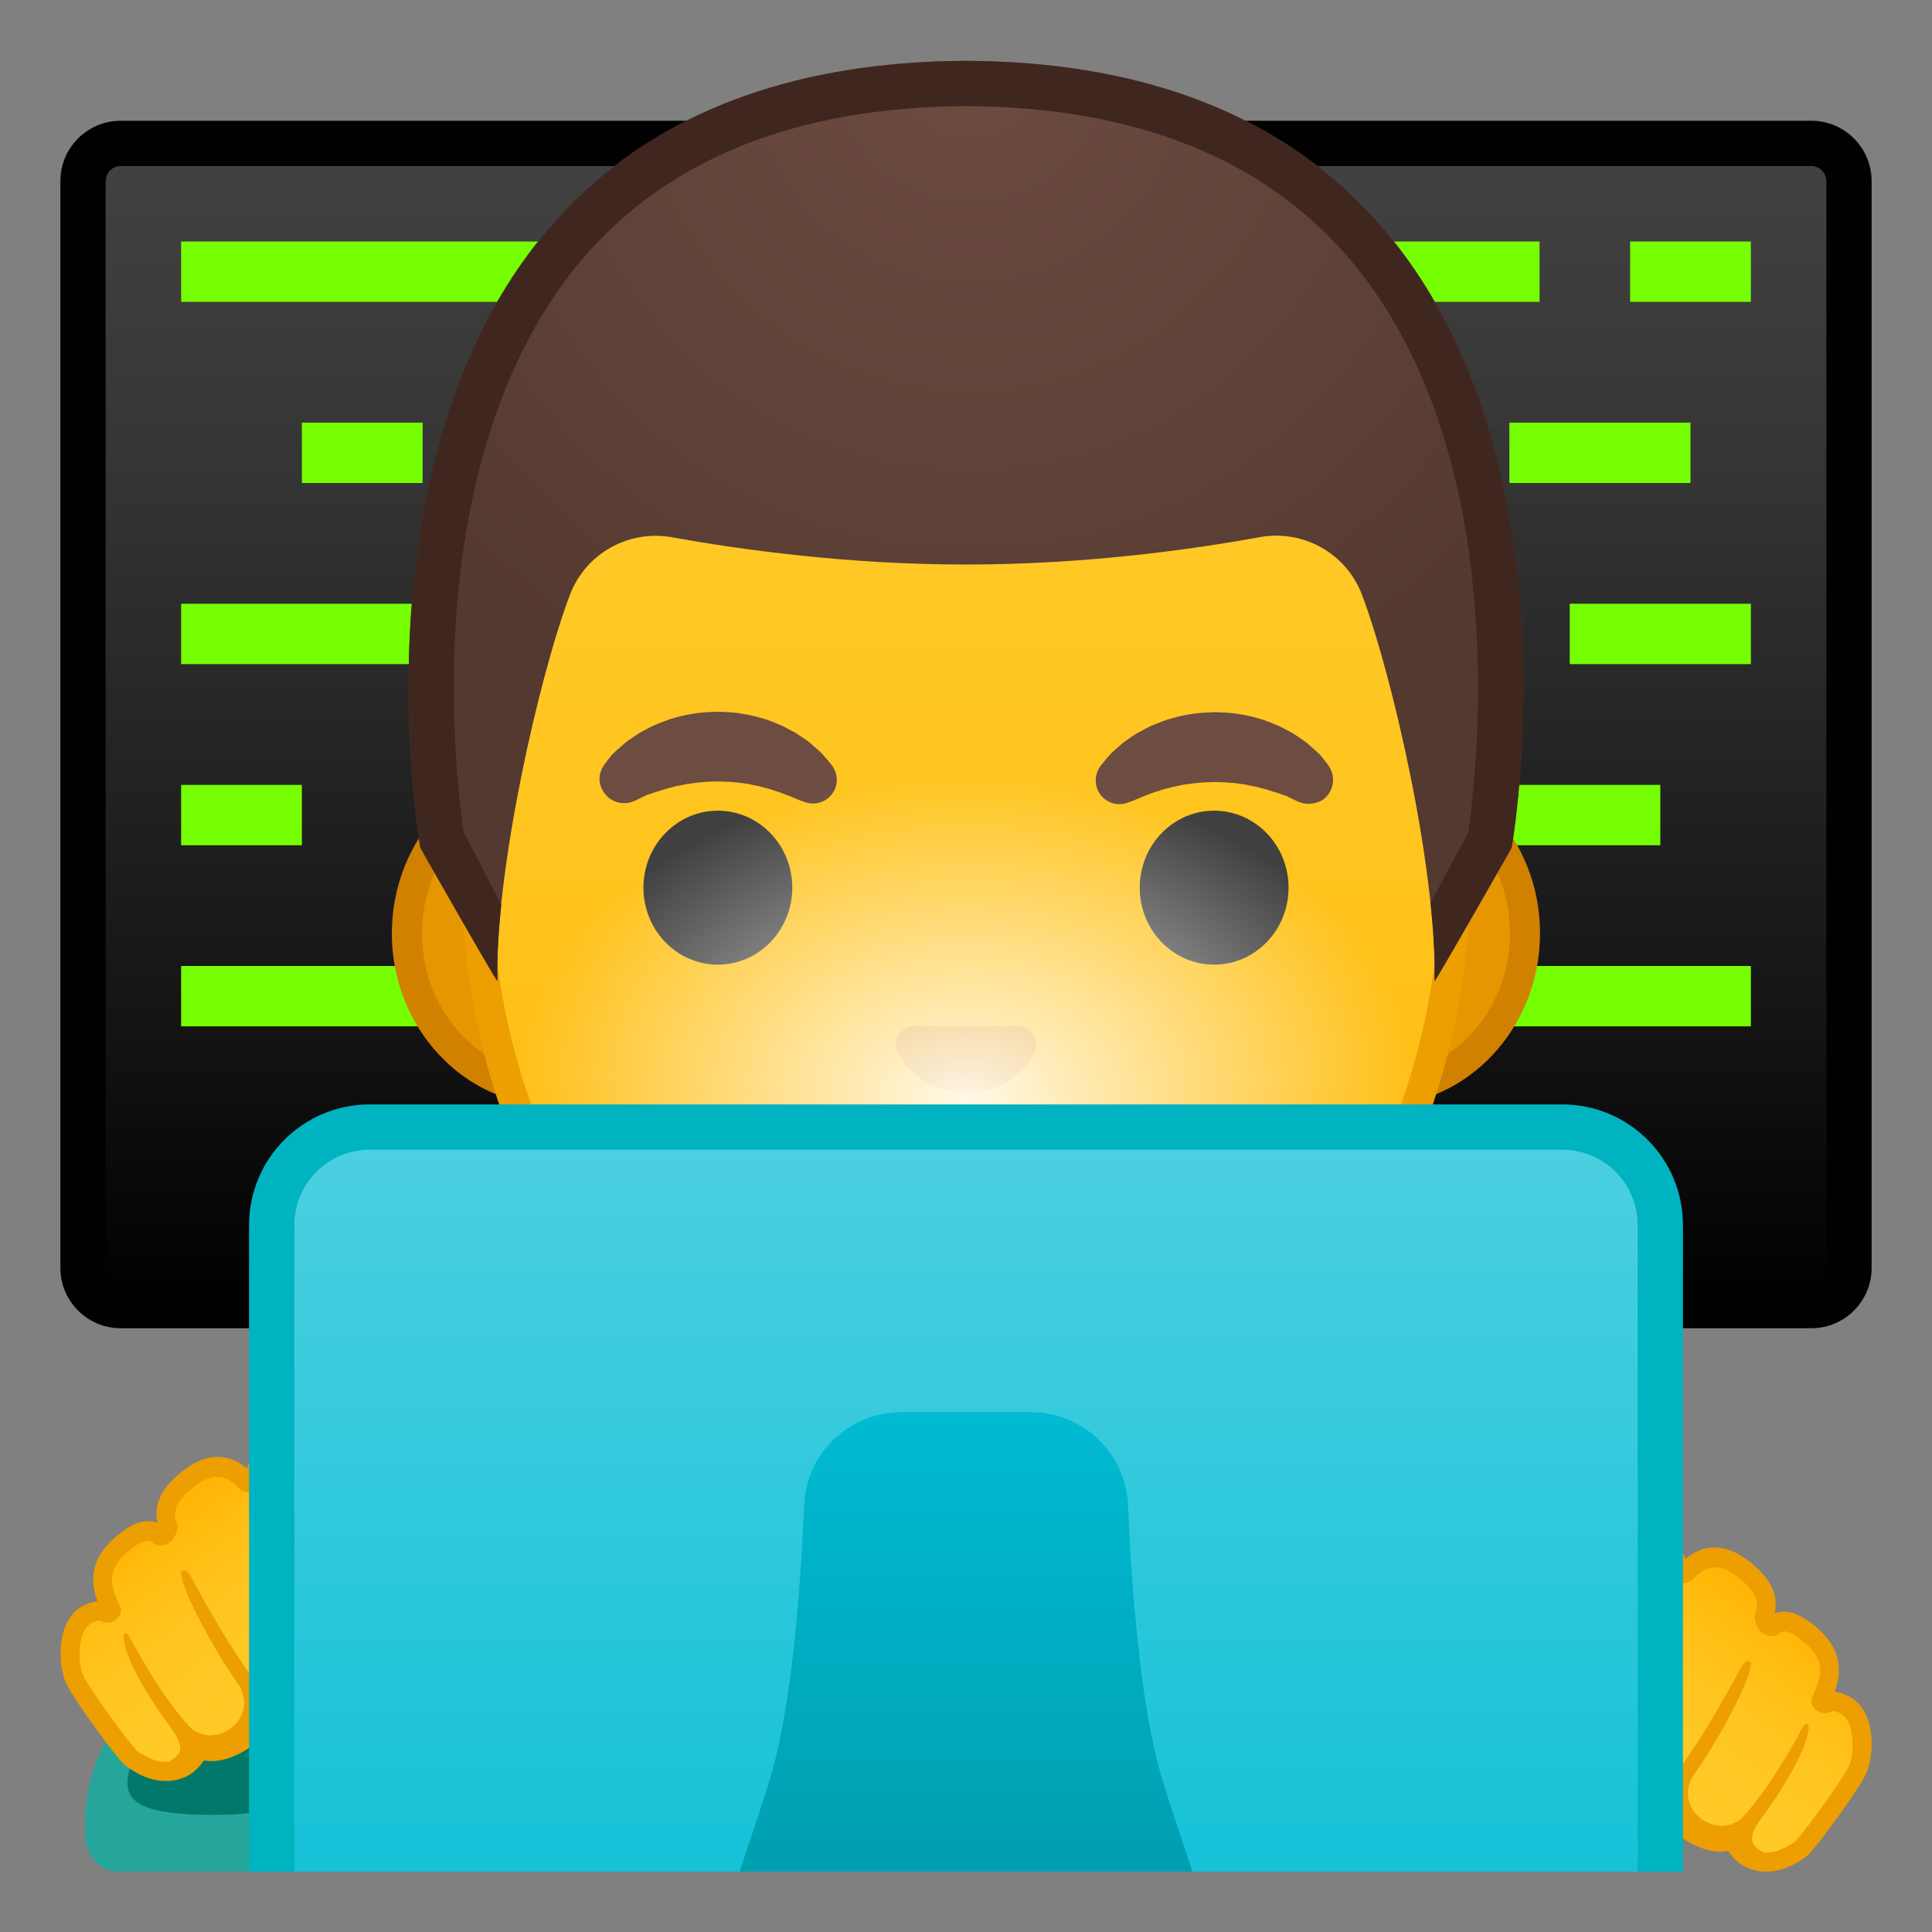 <svg width="128" height="128" style="enable-background:new 0 0 128 128;" xmlns="http://www.w3.org/2000/svg" xmlns:xlink="http://www.w3.org/1999/xlink">
  <rect width="100%" height="100%" fill="#808080" stroke="none"/>
  <g id="_x31_">
    <g>
      <defs>
        <rect id="SVGID_1_" height="120" width="120" x="4" y="4"/>
      </defs>
      <clipPath id="SVGID_3_">
        <use style="overflow:visible;" xlink:href="#SVGID_1_"/>
      </clipPath>
      <g style="clip-path:url(#SVGID_3_);">
        <g>
          <linearGradient id="SVGID_4_" gradientUnits="userSpaceOnUse" x1="64" x2="64" y1="9.991" y2="86.57">
            <stop offset="3.247793e-03" style="stop-color:#424242"/>
            <stop offset="0.271" style="stop-color:#353535"/>
            <stop offset="0.764" style="stop-color:#131313"/>
            <stop offset="1" style="stop-color:#000000"/>
          </linearGradient>
          <path d="M8,86.5c-1.38,0-2.5-1.12-2.5-2.5V12c0-1.38,1.12-2.5,2.5-2.5h112 c1.38,0,2.5,1.12,2.5,2.5v72c0,1.38-1.12,2.5-2.5,2.5H8z" style="fill:url(#SVGID_4_);"/>
          <path d="M120,11c0.55,0,1,0.45,1,1v72c0,0.55-0.45,1-1,1H8c-0.55,0-1-0.45-1-1V12c0-0.55,0.45-1,1-1H120 M120,8H8 c-2.21,0-4,1.79-4,4v72c0,2.21,1.79,4,4,4h112c2.21,0,4-1.79,4-4V12C124,9.79,122.21,8,120,8L120,8z" fill="#010101"/>
        </g>
        <g>
          <rect height="4" style="fill:#76FF03;" width="24" x="12" y="16"/>
          <rect height="4" style="fill:#76FF03;" width="16" x="86" y="16"/>
          <rect height="4" style="fill:#76FF03;" width="8" x="108" y="16"/>
          <rect height="4" style="fill:#76FF03;" width="8" x="20" y="28"/>
          <rect height="4" style="fill:#76FF03;" width="16" x="12" y="40"/>
          <rect height="4" style="fill:#76FF03;" width="8" x="12" y="52"/>
          <rect height="4" style="fill:#76FF03;" width="12" x="98" y="52"/>
          <rect height="4" style="fill:#76FF03;" width="12" x="104" y="40"/>
          <rect height="4" style="fill:#76FF03;" width="16" x="12" y="64"/>
          <rect height="4" style="fill:#76FF03;" width="20" x="96" y="64"/>
          <rect height="4" style="fill:#76FF03;" width="12" x="100" y="28"/>
        </g>
      </g>
      <g style="clip-path:url(#SVGID_3_);">
        <g>
          <path d="M36.67,72.26c-5.36,0-9.71-4.67-9.71-10.41s4.36-10.41,9.71-10.41h54.65 c5.36,0,9.71,4.67,9.71,10.41s-4.36,10.41-9.71,10.41H36.67z" style="fill:#E59600;"/>
          <path d="M91.33,52.43c4.8,0,8.71,4.22,8.71,9.41s-3.91,9.41-8.71,9.41h-7.37H44.04h-7.37 c-4.8,0-8.71-4.22-8.71-9.41s3.91-9.41,8.71-9.41h7.37h39.91H91.33 M91.33,50.43h-7.37H44.04h-7.37 c-5.89,0-10.71,5.14-10.71,11.41c0,6.28,4.82,11.41,10.71,11.41h7.37h39.91h7.37c5.89,0,10.71-5.14,10.71-11.41 C102.04,55.57,97.22,50.43,91.33,50.43L91.33,50.43z" style="fill:#D18100;"/>
        </g>
        <g>
          <linearGradient id="SVGID_5_" gradientUnits="userSpaceOnUse" x1="64" x2="64" y1="94.591" y2="12.825">
            <stop offset="0" style="stop-color:#FFB300"/>
            <stop offset="0.102" style="stop-color:#FFB809"/>
            <stop offset="0.371" style="stop-color:#FFC21A"/>
            <stop offset="0.659" style="stop-color:#FFC825"/>
            <stop offset="1" style="stop-color:#FFCA28"/>
          </linearGradient>
          <path d="M64,95.27c-15.66,0-32.52-12.14-32.52-38.81c0-12.38,3.56-23.79,10.02-32.13 c6.05-7.8,14.25-12.27,22.5-12.27s16.45,4.47,22.5,12.27c6.46,8.34,10.02,19.75,10.02,32.13c0,12.09-3.51,22.19-10.14,29.21 C80.52,91.86,72.57,95.27,64,95.27z" style="fill:url(#SVGID_5_);"/>
          <path d="M64,13.07L64,13.07c7.94,0,15.85,4.33,21.71,11.88c6.33,8.16,9.81,19.35,9.81,31.52 c0,11.83-3.41,21.7-9.87,28.52c-5.67,5.99-13.36,9.29-21.65,9.29c-8.29,0-15.98-3.3-21.65-9.29 c-6.46-6.82-9.87-16.69-9.87-28.52c0-12.16,3.49-23.35,9.81-31.52C48.15,17.4,56.06,13.07,64,13.07 M64,11.07L64,11.07 L64,11.07c-17.4,0-33.52,18.61-33.52,45.39c0,26.64,16.61,39.81,33.52,39.81S97.52,83.1,97.52,56.46 C97.52,29.68,81.4,11.07,64,11.07L64,11.07z" style="fill:#ED9E00;"/>
        </g>
        <g>
          <g>
            <g>
              <path d="M39.99,50.73c0,0,0.13-0.19,0.38-0.51c0.07-0.08,0.12-0.16,0.22-0.26 c0.11-0.11,0.23-0.22,0.37-0.34c0.14-0.12,0.28-0.24,0.43-0.38c0.15-0.13,0.31-0.23,0.48-0.35c0.17-0.11,0.34-0.24,0.53-0.35 c0.19-0.1,0.4-0.21,0.6-0.32c0.21-0.12,0.43-0.21,0.66-0.3c0.23-0.09,0.47-0.18,0.71-0.27c0.49-0.14,1-0.29,1.54-0.36 c0.53-0.1,1.08-0.11,1.63-0.14c0.55,0.03,1.09,0.03,1.63,0.14c0.53,0.07,1.05,0.22,1.54,0.36c0.24,0.08,0.48,0.17,0.71,0.27 c0.23,0.09,0.45,0.18,0.66,0.3c0.21,0.11,0.41,0.22,0.6,0.32c0.19,0.11,0.36,0.24,0.53,0.35c0.17,0.12,0.33,0.22,0.47,0.34 c0.14,0.12,0.27,0.24,0.4,0.35c0.12,0.11,0.24,0.21,0.34,0.31c0.1,0.1,0.18,0.21,0.26,0.29c0.31,0.36,0.46,0.57,0.46,0.57 c0.51,0.7,0.35,1.69-0.36,2.19c-0.43,0.31-0.96,0.37-1.43,0.21l-0.29-0.1c0,0-0.19-0.07-0.49-0.2 c-0.08-0.03-0.15-0.07-0.25-0.11c-0.1-0.03-0.19-0.07-0.3-0.11c-0.21-0.08-0.44-0.17-0.7-0.25c-0.13-0.04-0.26-0.09-0.4-0.13 c-0.14-0.03-0.28-0.07-0.43-0.11c-0.07-0.02-0.15-0.04-0.22-0.06c-0.08-0.01-0.15-0.03-0.23-0.04 c-0.16-0.03-0.31-0.07-0.47-0.1c-0.33-0.04-0.66-0.11-1-0.12c-0.34-0.04-0.69-0.03-1.03-0.05c-0.35,0.02-0.7,0.01-1.03,0.05 c-0.34,0.02-0.67,0.09-1,0.12c-0.16,0.03-0.31,0.07-0.47,0.1c-0.08,0.01-0.16,0.03-0.23,0.04c-0.07,0.02-0.15,0.04-0.22,0.06 c-0.15,0.04-0.29,0.07-0.43,0.11c-0.14,0.04-0.27,0.09-0.4,0.13c-0.13,0.04-0.25,0.08-0.37,0.11c-0.1,0.04-0.2,0.07-0.29,0.1 c-0.09,0.03-0.18,0.06-0.27,0.09c-0.1,0.04-0.2,0.1-0.29,0.14c-0.36,0.18-0.57,0.27-0.57,0.27 c-0.83,0.34-1.77-0.05-2.11-0.87C39.62,51.74,39.7,51.16,39.99,50.73z" style="fill:#6D4C41;"/>
              <ellipse cx="47.56" cy="58.81" rx="4.93" ry="5.1" style="fill:#404040;"/>
            </g>
            <g>
              <path d="M86.05,53.13c0,0-0.22-0.09-0.57-0.27c-0.09-0.04-0.19-0.1-0.29-0.14 c-0.09-0.02-0.18-0.06-0.27-0.09c-0.09-0.03-0.19-0.07-0.29-0.1c-0.12-0.04-0.24-0.07-0.37-0.11 c-0.13-0.04-0.26-0.09-0.4-0.13c-0.14-0.04-0.28-0.07-0.43-0.11c-0.07-0.02-0.15-0.04-0.22-0.06 c-0.08-0.01-0.15-0.03-0.23-0.04c-0.16-0.03-0.31-0.07-0.47-0.1c-0.33-0.04-0.66-0.11-1-0.12c-0.34-0.04-0.69-0.03-1.03-0.05 c-0.35,0.02-0.7,0.01-1.03,0.05c-0.34,0.02-0.67,0.09-1,0.12c-0.16,0.03-0.31,0.07-0.47,0.1c-0.08,0.01-0.16,0.03-0.23,0.04 c-0.07,0.02-0.15,0.04-0.22,0.06c-0.15,0.04-0.29,0.08-0.43,0.11c-0.14,0.04-0.27,0.09-0.4,0.13 c-0.26,0.07-0.49,0.16-0.7,0.25c-0.11,0.04-0.2,0.08-0.3,0.11c-0.09,0.04-0.17,0.08-0.25,0.11c-0.3,0.13-0.49,0.2-0.49,0.2 l-0.28,0.1c-0.82,0.29-1.72-0.15-2-0.97c-0.17-0.5-0.08-1.03,0.21-1.44c0,0,0.16-0.22,0.46-0.57 c0.08-0.09,0.16-0.19,0.26-0.29c0.1-0.1,0.22-0.2,0.34-0.31c0.12-0.11,0.26-0.23,0.4-0.35c0.14-0.12,0.31-0.22,0.47-0.34 c0.17-0.12,0.34-0.24,0.53-0.35c0.19-0.1,0.4-0.21,0.6-0.32c0.21-0.12,0.43-0.21,0.66-0.3c0.23-0.09,0.46-0.18,0.71-0.27 c0.49-0.14,1-0.29,1.54-0.36c0.53-0.1,1.08-0.11,1.63-0.14c0.55,0.03,1.09,0.03,1.63,0.14c0.53,0.06,1.05,0.22,1.54,0.36 c0.24,0.08,0.48,0.17,0.71,0.27c0.23,0.09,0.45,0.18,0.66,0.3c0.21,0.11,0.41,0.22,0.6,0.32c0.19,0.11,0.36,0.24,0.53,0.35 c0.17,0.12,0.32,0.22,0.48,0.35c0.15,0.13,0.3,0.26,0.43,0.38c0.13,0.12,0.26,0.23,0.37,0.34c0.09,0.1,0.15,0.18,0.22,0.26 c0.25,0.31,0.38,0.51,0.38,0.51c0.5,0.74,0.31,1.74-0.43,2.25C87.12,53.29,86.54,53.33,86.05,53.13z" style="fill:#6D4C41;"/>
              <ellipse cx="80.44" cy="58.81" rx="4.93" ry="5.1" style="fill:#404040;"/>
            </g>
          </g>
          <path d="M67.86,68.06c-0.11-0.04-0.21-0.07-0.32-0.08h-7.07c-0.11,0.01-0.22,0.04-0.32,0.08 c-0.64,0.26-0.99,0.92-0.69,1.63c0.3,0.71,1.71,2.69,4.55,2.69c2.84,0,4.25-1.99,4.55-2.69C68.85,68.98,68.5,68.32,67.86,68.06 z" style="fill:#E59600;"/>
          <path d="M72.42,76.14c-3.19,1.89-13.63,1.89-16.81,0c-1.83-1.09-3.7,0.58-2.94,2.24 c0.75,1.63,6.45,5.42,11.37,5.42s10.55-3.79,11.3-5.42C76.09,76.72,74.25,75.05,72.42,76.14z" style="fill:#795548;"/>
        </g>
        <g>
          <defs>
            <path id="SVGID_6_" d="M64,4.03L64,4.03c-0.01,0-0.01,0-0.02,0s-0.01,0-0.02,0v0C18.53,4.27,27.84,56.17,27.84,56.17 s5.1,8.99,5.1,8.81c-0.03-1.41,0.46-6.89,0.46-6.89l-2.68-2.92c0,0,3.89-25.44,6.79-24.91c4.45,0.81,26.54,2,26.57,2 c7.83,0,14.92-0.36,19.37-1.17c2.9-0.53,9.64,1.7,10.68,4.45c1.33,3.54,3.13,19.71,3.13,19.71l-2.68,2.83 c0,0,0.49,5.51,0.46,6.89c0,0.18,5.1-8.81,5.1-8.81S109.44,4.27,64,4.03z"/>
          </defs>
          <clipPath id="SVGID_7_">
            <use style="overflow:visible;" xlink:href="#SVGID_6_"/>
          </clipPath>
        </g>
        <g>
          <g>
            <radialGradient id="SVGID_8_" cx="64.26" cy="4.274" gradientUnits="userSpaceOnUse" r="48.85">
              <stop offset="0" style="stop-color:#6D4C41"/>
              <stop offset="1" style="stop-color:#543930"/>
            </radialGradient>
            <path d="M64.02,4.03L64.02,4.03c-0.01,0-0.01,0-0.02,0s-0.01,0-0.02,0v0 C18.55,4.27,27.85,56.17,27.85,56.17s5.1,8.99,5.1,8.81c-0.16-7.25,2.74-20.09,4.8-25.55c1.04-2.76,3.9-4.36,6.79-3.83 C49,36.4,56.09,37.4,63.92,37.4c0.03,0,0.06,0,0.08,0c0.03,0,0.06,0,0.08,0c7.83,0,14.92-1,19.37-1.81 c2.9-0.53,5.76,1.08,6.79,3.83c2.06,5.47,4.96,18.3,4.8,25.55c0,0.18,5.1-8.81,5.1-8.81S109.45,4.27,64.02,4.03z" style="fill:url(#SVGID_8_);"/>
          </g>
          <path d="M64.02,4.03L64.02,4.03c-0.01,0-0.01,0-0.02,0s-0.01,0-0.02,0v0 C18.55,4.27,27.85,56.17,27.85,56.17s5,8.81,5.1,8.81c0,0,0,0,0,0c-0.03-1.48,0.07-3.2,0.26-5.03 c-0.12-0.29-2.46-4.75-2.48-4.79c-0.24-1.6-0.93-6.98-0.55-13.56c0.41-7.04,2.17-16.96,8.22-24.22 c5.67-6.8,14.27-10.28,25.56-10.35c0.01,0,0.03,0,0.04,0h0v0c11.32,0.06,19.93,3.54,25.6,10.35 c10.81,12.96,8.18,34.33,7.67,37.79c-0.02,0.04-2.46,4.58-2.49,4.65c0.2,1.89,0.31,3.65,0.27,5.17c0,0,0,0,0,0 c0.09,0,5.1-8.81,5.1-8.81S109.45,4.27,64.02,4.03z" style="fill:#3F2720;"/>
        </g>
      </g>
    <linearGradient id="linearGradient5930">
      <stop
         style="stop-color:#ffffff;stop-opacity:0.9;"
         offset="0"
         id="stop5932" />
      <stop
         style="stop-color:#ffffff;stop-opacity:0;"
         offset="1"
         id="stop5934" />
    </linearGradient>
    <radialGradient
       xlink:href="#linearGradient5930"
       id="radialGradient5936"
       cx="64"
       cy="72.83"
       fx="64"
       fy="72.83"
       r="30"
       gradientTransform="matrix(1,0,0,0.717,0,20.635)"
       gradientUnits="userSpaceOnUse" />
    <ellipse cx="64" cy="72.83" rx="30" ry="21.5" style="clip-path:url(#SVGID_2_);fill:url(#radialGradient5936)"/>
      <g style="clip-path:url(#SVGID_3_);">
        <path d="M18.45,112.37c0.01,0.15,0.01,0.3,0.01,0.45c0,4.1-1.98,7.42-4.41,7.42 c-2.44,0-4.41-3.32-4.41-7.42c0-0.15,0.01-0.3,0.01-0.45c-2.41,1.75-4.02,4.87-4.02,8.45v0.65c0,1.4,0.96,2.54,2.15,2.54h12.54 c1.19,0,2.15-1.13,2.15-2.54v-0.65C22.47,117.24,20.86,114.11,18.45,112.37z" style="fill:#26A69A;"/>
        <path d="M14.05,120.24c9,0,4.41-3.32,4.41-7.42c0-0.15-0.01-0.3-0.01-0.45c-1.28-0.93-2.79-1.48-4.4-1.48 c-1.62,0-3.12,0.55-4.4,1.48c-0.01,0.15-0.01,0.3-0.01,0.45C9.63,116.92,5,120.24,14.05,120.24z" style="fill:#00796B;"/>
      </g>
      <g style="clip-path:url(#SVGID_3_);">
        <linearGradient id="SVGID_10_" gradientUnits="userSpaceOnUse" x1="20.428" x2="10.748" y1="112.917" y2="99.14">
          <stop offset="0" style="stop-color:#FFCA28"/>
          <stop offset="0.341" style="stop-color:#FFC825"/>
          <stop offset="0.629" style="stop-color:#FFC21A"/>
          <stop offset="0.898" style="stop-color:#FFB809"/>
          <stop offset="1" style="stop-color:#FFB300"/>
        </linearGradient>
        <path d="M27.98,106.8c-0.11-2.84-2.23-8.7-5-9.19c-0.17-0.03-0.32-0.11-0.41-0.25 c-0.44-0.67-1.85-2.47-4.43-1.05c-0.96,0.53-1.3,1-1.14,1.68c-0.12,0.14-0.34,0.31-0.66,0.18c-1.04-1.16-2.32-1.4-3.81-0.24 c-1.69,1.32-1.69,2.26-1.38,3.19l-0.01,0.01c0,0-0.08,0.65-0.56,0.59c-0.51-0.44-1.13-0.44-2.09,0.26 c-2.6,1.88-1.53,3.66-1.09,4.71c-0.06,0.1-0.16,0.17-0.32,0.16c-0.34-0.18-0.77-0.18-1.35,0.15c-1.38,0.79-1.18,3.39-0.79,4.24 c0.43,0.93,2.8,4.19,3.62,5.11c0.19,0.21,0.42,0.36,0.67,0.46c-0.03-0.01-0.06-0.02-0.08-0.03c0.71,0.44,1.95,0.97,3.16,0.22 c0,0,0.77-0.56,0.84-1.15c1.31,0.73,3.12-0.63,3.12-0.63c0.85-0.65,1.07-1.38,1.04-2.01l0,0c0.43,0.26,0.9,0.36,1.35,0.37 c1.36,0.04,2.61-0.76,2.61-0.76c1.95-1.11,2.34-2.27,2.33-3.04c1.01,0.63,2.26,0.16,2.26,0.16 C28.05,108.95,27.98,106.8,27.98,106.8z" style="fill:url(#SVGID_10_);"/>
        <path d="M28.62,106.78C28.62,106.78,28.62,106.77,28.62,106.78c-0.12-3.05-2.36-9.23-5.51-9.77 c-1.25-1.91-3.22-2.38-5.27-1.26c-0.62,0.34-1.3,0.81-1.47,1.55c-1.26-1.07-2.74-1.04-4.22,0.12c-1.75,1.36-1.92,2.51-1.72,3.47 c-1-0.38-1.96,0.31-2.31,0.57c-2.36,1.7-2.08,3.48-1.66,4.63c-0.33,0.03-0.68,0.14-1.04,0.35c-1.78,1.01-1.54,4.01-1.05,5.06 c0.47,1.01,2.86,4.31,3.72,5.26c0.19,0.21,0.43,0.39,0.7,0.54c0.01,0,0.01,0.01,0.02,0.01c0.73,0.46,1.47,0.69,2.18,0.69 c0.59,0,1.17-0.16,1.7-0.5c0.11-0.08,0.53-0.41,0.82-0.87c1.5,0.3,3.07-0.87,3.14-0.93c0.68-0.52,1.02-1.09,1.18-1.61 c0.26,0.07,0.53,0.1,0.82,0.11c1.52,0.03,2.91-0.83,2.94-0.85c1.59-0.9,2.27-1.88,2.52-2.71c1,0.23,1.93-0.11,2.01-0.14 C28.67,109.37,28.63,106.88,28.62,106.78z M25.92,108.3c-0.79,0.59-1.5,0.68-2.08,0.44c-0.57-0.47-1.08-1.42-1.08-1.42 c-2.25-4.13-3.8-6.2-3.8-6.2c-0.15-0.18-0.48-0.75-0.95-1.04c-0.59-0.36-0.42,0.28-0.42,0.28c2.62,4.08,4.21,7.34,4.21,7.34 c0.68,1.24,0.56,2.11,0.36,2.6c-0.22,0.59-1.53,1.43-1.53,1.43c-2.64,1.58-3.86-0.53-3.86-0.53s-1.55-1.94-4.14-6.78 c0,0-0.41-0.67-0.65-0.21c0,0,0.14,0.82,0.52,1.6c0,0,1.18,2.8,3.46,6.03c0.02,0.05,0.03,0.1,0.05,0.15 c0.04,0.11,0.08,0.23,0.11,0.34c0.01,0.04,0.01,0.08,0.02,0.13c0.02,0.11,0.04,0.22,0.04,0.33c0,0.04-0.01,0.07-0.01,0.1 c0,0.11-0.01,0.21-0.03,0.31c-0.01,0.03-0.02,0.06-0.03,0.09c-0.02,0.1-0.05,0.2-0.09,0.29c-0.01,0.03-0.03,0.06-0.04,0.09 c-0.04,0.09-0.08,0.17-0.13,0.25c-0.02,0.03-0.05,0.06-0.07,0.1c-0.05,0.07-0.09,0.13-0.15,0.19c-0.04,0.04-0.09,0.08-0.13,0.12 c-0.04,0.04-0.08,0.08-0.13,0.12c-0.09,0.07-0.19,0.14-0.28,0.19c-0.22,0.13-0.42,0.2-0.63,0.26c-0.06,0.02-0.12,0.02-0.18,0.03 c-0.14,0.02-0.27,0.04-0.4,0.04c-0.06,0-0.13-0.01-0.19-0.02c-0.12-0.02-0.24-0.04-0.35-0.08c-0.05-0.02-0.11-0.03-0.16-0.06 c-0.12-0.05-0.24-0.12-0.36-0.19c-0.03-0.02-0.06-0.03-0.09-0.05c-0.59-0.58-1.95-2.14-3.93-5.71c0,0-0.39-0.9-0.58-0.59 c0,0-0.2,0.24,0.35,1.62c0,0,0.79,1.98,2.79,4.63c0.73,1.01,0.66,1.5,0.37,1.81c-0.02,0.02-0.05,0.04-0.07,0.07 c-0.14,0.13-0.31,0.23-0.48,0.32c-0.56,0.06-1.1-0.13-1.54-0.37c-0.05-0.05-0.12-0.09-0.19-0.12c-0.19-0.08-0.34-0.18-0.44-0.3 c-0.85-0.95-3.13-4.12-3.51-4.95c-0.33-0.72-0.42-2.88,0.52-3.42c0.48-0.28,0.67-0.18,0.73-0.14c0.08,0.05,0.18,0.07,0.27,0.08 c0.37,0.02,0.71-0.15,0.9-0.47c0.1-0.17,0.12-0.38,0.04-0.57l-0.12-0.27c-0.46-1.05-0.98-2.24,1-3.67 c0.89-0.65,1.15-0.43,1.3-0.29c0.1,0.08,0.22,0.14,0.34,0.15c0.69,0.08,1.13-0.44,1.25-1.02c0.04-0.13,0.05-0.27,0-0.41 c-0.18-0.56-0.41-1.26,1.17-2.49c1.12-0.87,2.06-0.82,2.94,0.16c0.07,0.07,0.15,0.13,0.24,0.17c0.51,0.2,1.02,0.07,1.39-0.36 c0.13-0.16,0.18-0.36,0.13-0.56c-0.05-0.19-0.11-0.46,0.82-0.97c1.48-0.81,2.69-0.53,3.59,0.84c0.18,0.28,0.48,0.46,0.83,0.53 c0.11,0.02,0.22,0.06,0.33,0.1c1.13,1.8,2.32,4.06,2.84,5.05C26.99,105.22,27.63,107.01,25.92,108.3z" style="fill:#ED9E00;"/>
      </g>
      <g style="clip-path:url(#SVGID_3_);">
        <linearGradient id="SVGID_11_" gradientTransform="matrix(-1 0 0 1 -63.361 0)" gradientUnits="userSpaceOnUse" x1="-170.945" x2="-180.626" y1="118.917" y2="105.14">
          <stop offset="0" style="stop-color:#FFCA28"/>
          <stop offset="0.341" style="stop-color:#FFC825"/>
          <stop offset="0.629" style="stop-color:#FFC21A"/>
          <stop offset="0.898" style="stop-color:#FFB809"/>
          <stop offset="1" style="stop-color:#FFB300"/>
        </linearGradient>
        <path d="M100.03,112.8c0.11-2.84,2.23-8.7,5-9.19c0.17-0.03,0.32-0.11,0.41-0.25 c0.44-0.67,1.85-2.47,4.43-1.05c0.96,0.53,1.3,1,1.14,1.68c0.12,0.14,0.34,0.31,0.66,0.18c1.04-1.16,2.32-1.4,3.81-0.24 c1.69,1.32,1.69,2.26,1.38,3.19l0.01,0.01c0,0,0.08,0.65,0.56,0.59c0.51-0.44,1.13-0.44,2.09,0.26c2.6,1.88,1.53,3.66,1.09,4.71 c0.06,0.1,0.16,0.17,0.32,0.16c0.34-0.18,0.77-0.18,1.35,0.15c1.38,0.79,1.18,3.39,0.79,4.24c-0.43,0.93-2.8,4.19-3.62,5.11 c-0.19,0.21-0.42,0.36-0.67,0.46c0.03-0.01,0.06-0.02,0.08-0.03c-0.71,0.44-1.95,0.97-3.16,0.22c0,0-0.77-0.56-0.84-1.15 c-1.31,0.73-3.12-0.63-3.12-0.63c-0.85-0.65-1.07-1.38-1.04-2.01l0,0c-0.43,0.26-0.9,0.36-1.35,0.37 c-1.36,0.04-2.61-0.76-2.61-0.76c-1.95-1.11-2.34-2.27-2.33-3.04c-1.01,0.63-2.26,0.16-2.26,0.16 C99.96,114.95,100.03,112.8,100.03,112.8z" style="fill:url(#SVGID_11_);"/>
        <path d="M99.39,112.78C99.39,112.78,99.39,112.77,99.39,112.78c0.12-3.05,2.36-9.23,5.51-9.77 c1.25-1.91,3.22-2.38,5.27-1.26c0.62,0.34,1.3,0.81,1.47,1.55c1.26-1.07,2.74-1.04,4.22,0.12c1.75,1.36,1.92,2.51,1.72,3.47 c1-0.38,1.96,0.31,2.31,0.57c2.36,1.7,2.08,3.48,1.66,4.63c0.33,0.03,0.68,0.14,1.04,0.35c1.78,1.01,1.54,4.01,1.05,5.06 c-0.47,1.01-2.86,4.31-3.72,5.26c-0.19,0.21-0.43,0.39-0.7,0.54c-0.01,0-0.01,0.01-0.02,0.01c-0.73,0.46-1.47,0.69-2.18,0.69 c-0.59,0-1.17-0.16-1.7-0.5c-0.11-0.08-0.53-0.41-0.82-0.87c-1.5,0.3-3.07-0.87-3.14-0.93c-0.68-0.52-1.02-1.09-1.18-1.61 c-0.26,0.07-0.53,0.1-0.82,0.11c-1.52,0.03-2.91-0.83-2.94-0.85c-1.59-0.9-2.27-1.88-2.52-2.71c-1,0.23-1.93-0.11-2.01-0.14 C99.34,115.37,99.39,112.88,99.39,112.78z M102.09,114.3c0.79,0.59,1.5,0.68,2.08,0.44c0.57-0.47,1.08-1.42,1.08-1.42 c2.25-4.13,3.8-6.2,3.8-6.2c0.15-0.18,0.48-0.75,0.95-1.04c0.59-0.36,0.42,0.28,0.42,0.28c-2.62,4.08-4.21,7.34-4.21,7.34 c-0.68,1.24-0.56,2.11-0.36,2.6c0.22,0.59,1.53,1.43,1.53,1.43c2.64,1.58,3.86-0.53,3.86-0.53s1.55-1.94,4.14-6.78 c0,0,0.41-0.67,0.65-0.21c0,0-0.14,0.82-0.52,1.6c0,0-1.18,2.8-3.46,6.03c-0.02,0.05-0.03,0.1-0.05,0.15 c-0.04,0.11-0.08,0.23-0.11,0.34c-0.01,0.04-0.01,0.08-0.02,0.13c-0.02,0.11-0.04,0.22-0.04,0.33c0,0.04,0.01,0.07,0.01,0.1 c0,0.11,0.01,0.21,0.03,0.31c0.01,0.03,0.02,0.06,0.03,0.09c0.02,0.1,0.05,0.2,0.09,0.29c0.01,0.03,0.03,0.06,0.04,0.09 c0.04,0.09,0.08,0.17,0.13,0.25c0.02,0.03,0.05,0.06,0.07,0.1c0.05,0.07,0.09,0.13,0.15,0.19c0.04,0.04,0.09,0.08,0.13,0.12 c0.04,0.04,0.08,0.08,0.13,0.12c0.09,0.07,0.19,0.14,0.28,0.19c0.22,0.13,0.42,0.2,0.63,0.26c0.06,0.02,0.12,0.02,0.18,0.03 c0.14,0.02,0.27,0.04,0.4,0.04c0.06,0,0.13-0.01,0.19-0.02c0.12-0.02,0.24-0.04,0.35-0.08c0.05-0.02,0.11-0.03,0.16-0.06 c0.12-0.05,0.24-0.12,0.36-0.19c0.03-0.02,0.06-0.03,0.09-0.05c0.59-0.58,1.95-2.14,3.93-5.71c0,0,0.39-0.9,0.58-0.59 c0,0,0.2,0.24-0.35,1.62c0,0-0.79,1.98-2.79,4.63c-0.73,1.01-0.66,1.5-0.37,1.81c0.02,0.02,0.05,0.04,0.07,0.07 c0.14,0.13,0.31,0.23,0.48,0.32c0.56,0.06,1.1-0.13,1.54-0.37c0.05-0.05,0.12-0.09,0.19-0.12c0.19-0.08,0.34-0.18,0.44-0.3 c0.85-0.95,3.13-4.12,3.51-4.95c0.33-0.72,0.42-2.88-0.52-3.42c-0.48-0.28-0.67-0.18-0.73-0.14c-0.08,0.05-0.18,0.07-0.27,0.08 c-0.37,0.02-0.71-0.15-0.9-0.47c-0.1-0.17-0.12-0.38-0.04-0.57l0.12-0.27c0.46-1.05,0.98-2.24-1-3.67 c-0.89-0.65-1.15-0.43-1.3-0.29c-0.1,0.08-0.22,0.14-0.34,0.15c-0.69,0.08-1.13-0.44-1.25-1.02c-0.04-0.13-0.05-0.27,0-0.41 c0.18-0.56,0.41-1.26-1.17-2.49c-1.12-0.87-2.06-0.82-2.94,0.16c-0.07,0.07-0.15,0.13-0.24,0.17c-0.51,0.2-1.02,0.07-1.39-0.36 c-0.13-0.16-0.18-0.36-0.13-0.56c0.05-0.19,0.11-0.46-0.82-0.97c-1.48-0.81-2.69-0.53-3.59,0.84c-0.18,0.28-0.48,0.46-0.83,0.53 c-0.11,0.02-0.22,0.06-0.33,0.1c-1.13,1.8-2.32,4.06-2.84,5.05C101.02,111.22,100.39,113.01,102.09,114.3z" style="fill:#ED9E00;"/>
      </g>
      <g style="clip-path:url(#SVGID_3_);">
        <linearGradient id="SVGID_12_" gradientUnits="userSpaceOnUse" x1="64" x2="64" y1="74.525" y2="142.939">
          <stop offset="0" style="stop-color:#4DD0E1"/>
          <stop offset="1" style="stop-color:#00BCD4"/>
        </linearGradient>
        <path d="M24.5,142.5c-3.58,0-6.5-2.92-6.5-6.5V81.17c0-3.58,2.92-6.5,6.5-6.5h79 c3.58,0,6.5,2.92,6.5,6.5V136c0,3.58-2.92,6.5-6.5,6.5H24.5z" style="fill:url(#SVGID_12_);"/>
        <path d="M103.5,76.17c2.76,0,5,2.24,5,5V136c0,2.76-2.24,5-5,5h-79c-2.76,0-5-2.24-5-5V81.17 c0-2.76,2.24-5,5-5H103.5 M103.5,73.17h-79c-4.42,0-8,3.58-8,8V136c0,4.42,3.58,8,8,8h79c4.42,0,8-3.58,8-8V81.17 C111.5,76.75,107.92,73.17,103.5,73.17L103.5,73.17z" style="fill:#00B3C1;"/>
      </g>
      <linearGradient id="SVGID_13_" gradientUnits="userSpaceOnUse" x1="64" x2="64" y1="92.596" y2="131.874">
        <stop offset="0" style="stop-color:#00BCD4"/>
        <stop offset="1" style="stop-color:#0097A7"/>
      </linearGradient>
      <path d="M76.91,117.56c-1.37-4.66-1.94-12.44-2.18-17.87 c-0.15-3.43-2.99-6.13-6.45-6.13h-3.89h-0.77h-3.89c-3.46,0-6.3,2.7-6.45,6.13c-0.24,5.44-0.81,13.21-2.18,17.87 c-2.27,7.72-5.81,13.99,0.34,13.99c4.91,0,10.23,0,12.18,0c0.49,0,0.77,0,0.77,0c1.95,0,7.27,0,12.18,0 C82.72,131.55,79.17,125.28,76.91,117.56z" style="clip-path:url(#SVGID_3_);fill:url(#SVGID_13_);"/>
    </g>
  </g>
  <g id="grid" style="display:none;">
    <g style="display:inline;">
      <g style="opacity:0.6;">
        <circle cx="-92" cy="64" r="28" style="opacity:0.61;fill:none;stroke:#000000;stroke-width:0.263;stroke-miterlimit:10;"/>
        <line style="opacity:0.61;fill:none;stroke:#000000;stroke-width:0.25;stroke-miterlimit:10;" x1="-72" x2="-72" y1="0" y2="128"/>
        <line style="opacity:0.61;fill:none;stroke:#000000;stroke-width:0.25;stroke-miterlimit:10;" x1="-112" x2="-112" y1="0" y2="128"/>
        <line style="opacity:0.61;fill:none;stroke:#000000;stroke-width:0.25;stroke-miterlimit:10;" x1="-92" x2="-92" y1="0" y2="128"/>
        <line style="opacity:0.61;fill:none;stroke:#000000;stroke-width:0.25;stroke-miterlimit:10;" x1="-28" x2="-156" y1="64" y2="64"/>
        <line style="opacity:0.61;fill:none;stroke:#000000;stroke-width:0.25;stroke-miterlimit:10;" x1="-28" x2="-156" y1="44" y2="44"/>
        <line style="opacity:0.61;fill:none;stroke:#000000;stroke-width:0.25;stroke-miterlimit:10;" x1="-28" x2="-156" y1="83.75" y2="83.75"/>
        <line style="opacity:0.61;fill:none;stroke:#000000;stroke-width:0.25;stroke-miterlimit:10;" x1="-28" x2="-156" y1="128" y2="0"/>
        <line style="opacity:0.61;fill:none;stroke:#000000;stroke-width:0.25;stroke-miterlimit:10;" x1="-156" x2="-28" y1="128" y2="0"/>
        <g style="opacity:0.61;">
          <path d="M-92,4.26c32.94,0,59.74,26.8,59.74,59.74s-26.8,59.74-59.74,59.74s-59.74-26.8-59.74-59.74S-124.94,4.26-92,4.26 M-92,4c-33.14,0-60,26.86-60,60s26.86,60,60,60s60-26.86,60-60S-58.86,4-92,4L-92,4z"/>
        </g>
        <path d="M-48.03,115.97h-87.94 c-4.42,0-8.03-3.61-8.03-8.03V20.03c0-4.42,3.61-8.03,8.03-8.03h87.94c4.42,0,8.03,3.61,8.03,8.03v87.91 C-40,112.36-43.61,115.97-48.03,115.97z" style="opacity:0.61;fill:none;stroke:#000000;stroke-width:0.258;stroke-miterlimit:10;"/>
        <path d="M-56,124h-72 c-4.4,0-8-3.6-8-8V12c0-4.4,3.6-8,8-8h72c4.4,0,8,3.6,8,8v104C-48,120.4-51.6,124-56,124z" style="opacity:0.61;fill:none;stroke:#000000;stroke-width:0.263;stroke-miterlimit:10;"/>
        <path d="M-42.23,108h-99.54 c-5.63,0-10.23-4.6-10.23-10.23V30.28c0-5.63,4.6-10.23,10.23-10.23h99.54c5.63,0,10.23,4.6,10.23,10.23v67.48 C-32,103.4-36.6,108-42.23,108z" style="opacity:0.61;fill:none;stroke:#000000;stroke-width:0.263;stroke-miterlimit:10;"/>
      </g>
      <g>
        <g style="opacity:0.2;">
          <defs>
            <rect id="SVGID_2_" height="128" style="opacity:0.2;" width="128" x="-156" y="0"/>
          </defs>
          <clipPath id="SVGID_14_">
            <use style="overflow:visible;" xlink:href="#SVGID_2_"/>
          </clipPath>
          <g style="clip-path:url(#SVGID_14_);">
            <g>
              <line style="fill:none;stroke:#000000;stroke-width:0.25;stroke-miterlimit:10;" x1="-184" x2="-184" y1="160" y2="-32"/>
              <line style="fill:none;stroke:#000000;stroke-width:0.25;stroke-miterlimit:10;" x1="-180" x2="-180" y1="160" y2="-32"/>
              <line style="fill:none;stroke:#000000;stroke-width:0.25;stroke-miterlimit:10;" x1="-176" x2="-176" y1="160" y2="-32"/>
              <line style="fill:none;stroke:#000000;stroke-width:0.25;stroke-miterlimit:10;" x1="-172" x2="-172" y1="160" y2="-32"/>
              <line style="fill:none;stroke:#000000;stroke-width:0.25;stroke-miterlimit:10;" x1="-168" x2="-168" y1="160" y2="-32"/>
              <line style="fill:none;stroke:#000000;stroke-width:0.25;stroke-miterlimit:10;" x1="-164" x2="-164" y1="160" y2="-32"/>
              <line style="fill:none;stroke:#000000;stroke-width:0.25;stroke-miterlimit:10;" x1="-160" x2="-160" y1="160" y2="-32"/>
              <line style="fill:none;stroke:#000000;stroke-width:0.25;stroke-miterlimit:10;" x1="-156" x2="-156" y1="160" y2="-32"/>
              <line style="fill:none;stroke:#000000;stroke-width:0.25;stroke-miterlimit:10;" x1="-152" x2="-152" y1="160" y2="-32"/>
              <line style="fill:none;stroke:#000000;stroke-width:0.25;stroke-miterlimit:10;" x1="-148" x2="-148" y1="160" y2="-32"/>
              <line style="fill:none;stroke:#000000;stroke-width:0.25;stroke-miterlimit:10;" x1="-144" x2="-144" y1="160" y2="-32"/>
              <line style="fill:none;stroke:#000000;stroke-width:0.25;stroke-miterlimit:10;" x1="-140" x2="-140" y1="160" y2="-32"/>
              <line style="fill:none;stroke:#000000;stroke-width:0.25;stroke-miterlimit:10;" x1="-136" x2="-136" y1="160" y2="-32"/>
              <line style="fill:none;stroke:#000000;stroke-width:0.25;stroke-miterlimit:10;" x1="-132" x2="-132" y1="160" y2="-32"/>
              <line style="fill:none;stroke:#000000;stroke-width:0.25;stroke-miterlimit:10;" x1="-128" x2="-128" y1="160" y2="-32"/>
              <line style="fill:none;stroke:#000000;stroke-width:0.25;stroke-miterlimit:10;" x1="-124" x2="-124" y1="160" y2="-32"/>
              <line style="fill:none;stroke:#000000;stroke-width:0.25;stroke-miterlimit:10;" x1="-120" x2="-120" y1="160" y2="-32"/>
              <line style="fill:none;stroke:#000000;stroke-width:0.25;stroke-miterlimit:10;" x1="-116" x2="-116" y1="160" y2="-32"/>
              <line style="fill:none;stroke:#000000;stroke-width:0.25;stroke-miterlimit:10;" x1="-112" x2="-112" y1="160" y2="-32"/>
              <line style="fill:none;stroke:#000000;stroke-width:0.25;stroke-miterlimit:10;" x1="-108" x2="-108" y1="160" y2="-32"/>
              <line style="fill:none;stroke:#000000;stroke-width:0.25;stroke-miterlimit:10;" x1="-104" x2="-104" y1="160" y2="-32"/>
              <line style="fill:none;stroke:#000000;stroke-width:0.25;stroke-miterlimit:10;" x1="-100" x2="-100" y1="160" y2="-32"/>
              <line style="fill:none;stroke:#000000;stroke-width:0.25;stroke-miterlimit:10;" x1="-96" x2="-96" y1="160" y2="-32"/>
              <line style="fill:none;stroke:#000000;stroke-width:0.25;stroke-miterlimit:10;" x1="-92" x2="-92" y1="160" y2="-32"/>
              <line style="fill:none;stroke:#000000;stroke-width:0.25;stroke-miterlimit:10;" x1="-88" x2="-88" y1="160" y2="-32"/>
              <line style="fill:none;stroke:#000000;stroke-width:0.25;stroke-miterlimit:10;" x1="-84" x2="-84" y1="160" y2="-32"/>
              <line style="fill:none;stroke:#000000;stroke-width:0.25;stroke-miterlimit:10;" x1="-80" x2="-80" y1="160" y2="-32"/>
              <line style="fill:none;stroke:#000000;stroke-width:0.25;stroke-miterlimit:10;" x1="-76" x2="-76" y1="160" y2="-32"/>
              <line style="fill:none;stroke:#000000;stroke-width:0.25;stroke-miterlimit:10;" x1="-72" x2="-72" y1="160" y2="-32"/>
              <line style="fill:none;stroke:#000000;stroke-width:0.25;stroke-miterlimit:10;" x1="-68" x2="-68" y1="160" y2="-32"/>
              <line style="fill:none;stroke:#000000;stroke-width:0.25;stroke-miterlimit:10;" x1="-64" x2="-64" y1="160" y2="-32"/>
              <line style="fill:none;stroke:#000000;stroke-width:0.25;stroke-miterlimit:10;" x1="-60" x2="-60" y1="160" y2="-32"/>
              <line style="fill:none;stroke:#000000;stroke-width:0.25;stroke-miterlimit:10;" x1="-56" x2="-56" y1="160" y2="-32"/>
              <line style="fill:none;stroke:#000000;stroke-width:0.25;stroke-miterlimit:10;" x1="-52" x2="-52" y1="160" y2="-32"/>
              <line style="fill:none;stroke:#000000;stroke-width:0.25;stroke-miterlimit:10;" x1="-48" x2="-48" y1="160" y2="-32"/>
              <line style="fill:none;stroke:#000000;stroke-width:0.25;stroke-miterlimit:10;" x1="-44" x2="-44" y1="160" y2="-32"/>
              <line style="fill:none;stroke:#000000;stroke-width:0.25;stroke-miterlimit:10;" x1="-40" x2="-40" y1="160" y2="-32"/>
              <line style="fill:none;stroke:#000000;stroke-width:0.25;stroke-miterlimit:10;" x1="-36" x2="-36" y1="160" y2="-32"/>
              <line style="fill:none;stroke:#000000;stroke-width:0.25;stroke-miterlimit:10;" x1="-32" x2="-32" y1="160" y2="-32"/>
              <line style="fill:none;stroke:#000000;stroke-width:0.25;stroke-miterlimit:10;" x1="-28" x2="-28" y1="160" y2="-32"/>
              <line style="fill:none;stroke:#000000;stroke-width:0.25;stroke-miterlimit:10;" x1="-24" x2="-24" y1="160" y2="-32"/>
              <line style="fill:none;stroke:#000000;stroke-width:0.25;stroke-miterlimit:10;" x1="-20" x2="-20" y1="160" y2="-32"/>
              <line style="fill:none;stroke:#000000;stroke-width:0.25;stroke-miterlimit:10;" x1="-19" x2="-19" y1="166.05" y2="-25.95"/>
              <line style="fill:none;stroke:#000000;stroke-width:0.25;stroke-miterlimit:10;" x1="-12" x2="-12" y1="160" y2="-32"/>
              <line style="fill:none;stroke:#000000;stroke-width:0.25;stroke-miterlimit:10;" x1="-8" x2="-8" y1="160" y2="-32"/>
              <line style="fill:none;stroke:#000000;stroke-width:0.25;stroke-miterlimit:10;" x1="-4" x2="-4" y1="160" y2="-32"/>
              <line style="fill:none;stroke:#000000;stroke-width:0.25;stroke-miterlimit:10;" x1="0" x2="0" y1="160" y2="-32"/>
            </g>
            <g>
              <line style="fill:none;stroke:#000000;stroke-width:0.25;stroke-miterlimit:10;" x1="-188" x2="4" y1="-28" y2="-28"/>
              <line style="fill:none;stroke:#000000;stroke-width:0.25;stroke-miterlimit:10;" x1="-188" x2="4" y1="-24" y2="-24"/>
              <line style="fill:none;stroke:#000000;stroke-width:0.25;stroke-miterlimit:10;" x1="-188" x2="4" y1="-20" y2="-20"/>
              <line style="fill:none;stroke:#000000;stroke-width:0.25;stroke-miterlimit:10;" x1="-188" x2="4" y1="-16" y2="-16"/>
              <line style="fill:none;stroke:#000000;stroke-width:0.25;stroke-miterlimit:10;" x1="-188" x2="4" y1="-12" y2="-12"/>
              <line style="fill:none;stroke:#000000;stroke-width:0.25;stroke-miterlimit:10;" x1="-188" x2="4" y1="-8" y2="-8"/>
              <line style="fill:none;stroke:#000000;stroke-width:0.25;stroke-miterlimit:10;" x1="-188" x2="4" y1="-4" y2="-4"/>
              <line style="fill:none;stroke:#000000;stroke-width:0.25;stroke-miterlimit:10;" x1="-188" x2="4" y1="0" y2="0"/>
              <line style="fill:none;stroke:#000000;stroke-width:0.25;stroke-miterlimit:10;" x1="-188" x2="4" y1="4" y2="4"/>
              <line style="fill:none;stroke:#000000;stroke-width:0.25;stroke-miterlimit:10;" x1="-188" x2="4" y1="8" y2="8"/>
              <line style="fill:none;stroke:#000000;stroke-width:0.25;stroke-miterlimit:10;" x1="-188" x2="4" y1="12" y2="12"/>
              <line style="fill:none;stroke:#000000;stroke-width:0.25;stroke-miterlimit:10;" x1="-188" x2="4" y1="16" y2="16"/>
              <line style="fill:none;stroke:#000000;stroke-width:0.25;stroke-miterlimit:10;" x1="-188" x2="4" y1="20" y2="20"/>
              <line style="fill:none;stroke:#000000;stroke-width:0.25;stroke-miterlimit:10;" x1="-188" x2="4" y1="24" y2="24"/>
              <line style="fill:none;stroke:#000000;stroke-width:0.25;stroke-miterlimit:10;" x1="-188" x2="4" y1="28" y2="28"/>
              <line style="fill:none;stroke:#000000;stroke-width:0.25;stroke-miterlimit:10;" x1="-188" x2="4" y1="32" y2="32"/>
              <line style="fill:none;stroke:#000000;stroke-width:0.25;stroke-miterlimit:10;" x1="-188" x2="4" y1="36" y2="36"/>
              <line style="fill:none;stroke:#000000;stroke-width:0.25;stroke-miterlimit:10;" x1="-188" x2="4" y1="40" y2="40"/>
              <line style="fill:none;stroke:#000000;stroke-width:0.25;stroke-miterlimit:10;" x1="-188" x2="4" y1="44" y2="44"/>
              <line style="fill:none;stroke:#000000;stroke-width:0.25;stroke-miterlimit:10;" x1="-188" x2="4" y1="48" y2="48"/>
              <line style="fill:none;stroke:#000000;stroke-width:0.25;stroke-miterlimit:10;" x1="-188" x2="4" y1="52" y2="52"/>
              <line style="fill:none;stroke:#000000;stroke-width:0.25;stroke-miterlimit:10;" x1="-188" x2="4" y1="56" y2="56"/>
              <line style="fill:none;stroke:#000000;stroke-width:0.25;stroke-miterlimit:10;" x1="-188" x2="4" y1="60" y2="60"/>
              <line style="fill:none;stroke:#000000;stroke-width:0.25;stroke-miterlimit:10;" x1="-188" x2="4" y1="64" y2="64"/>
              <line style="fill:none;stroke:#000000;stroke-width:0.25;stroke-miterlimit:10;" x1="-188" x2="4" y1="68" y2="68"/>
              <line style="fill:none;stroke:#000000;stroke-width:0.25;stroke-miterlimit:10;" x1="-188" x2="4" y1="72" y2="72"/>
              <line style="fill:none;stroke:#000000;stroke-width:0.25;stroke-miterlimit:10;" x1="-188" x2="4" y1="76" y2="76"/>
              <line style="fill:none;stroke:#000000;stroke-width:0.25;stroke-miterlimit:10;" x1="-188" x2="4" y1="80" y2="80"/>
              <line style="fill:none;stroke:#000000;stroke-width:0.25;stroke-miterlimit:10;" x1="-188" x2="4" y1="84" y2="84"/>
              <line style="fill:none;stroke:#000000;stroke-width:0.25;stroke-miterlimit:10;" x1="-188" x2="4" y1="88" y2="88"/>
              <line style="fill:none;stroke:#000000;stroke-width:0.25;stroke-miterlimit:10;" x1="-188" x2="4" y1="92" y2="92"/>
              <line style="fill:none;stroke:#000000;stroke-width:0.25;stroke-miterlimit:10;" x1="-188" x2="4" y1="96" y2="96"/>
              <line style="fill:none;stroke:#000000;stroke-width:0.25;stroke-miterlimit:10;" x1="-188" x2="4" y1="100" y2="100"/>
              <line style="fill:none;stroke:#000000;stroke-width:0.25;stroke-miterlimit:10;" x1="-188" x2="4" y1="104" y2="104"/>
              <line style="fill:none;stroke:#000000;stroke-width:0.25;stroke-miterlimit:10;" x1="-188" x2="4" y1="108" y2="108"/>
              <line style="fill:none;stroke:#000000;stroke-width:0.25;stroke-miterlimit:10;" x1="-188" x2="4" y1="112" y2="112"/>
              <line style="fill:none;stroke:#000000;stroke-width:0.25;stroke-miterlimit:10;" x1="-188" x2="4" y1="116" y2="116"/>
              <line style="fill:none;stroke:#000000;stroke-width:0.25;stroke-miterlimit:10;" x1="-188" x2="4" y1="120" y2="120"/>
              <line style="fill:none;stroke:#000000;stroke-width:0.25;stroke-miterlimit:10;" x1="-188" x2="4" y1="124" y2="124"/>
              <line style="fill:none;stroke:#000000;stroke-width:0.25;stroke-miterlimit:10;" x1="-188" x2="4" y1="128" y2="128"/>
              <line style="fill:none;stroke:#000000;stroke-width:0.25;stroke-miterlimit:10;" x1="-188" x2="4" y1="132" y2="132"/>
              <line style="fill:none;stroke:#000000;stroke-width:0.25;stroke-miterlimit:10;" x1="-188" x2="4" y1="136" y2="136"/>
              <line style="fill:none;stroke:#000000;stroke-width:0.25;stroke-miterlimit:10;" x1="-188" x2="4" y1="140" y2="140"/>
              <line style="fill:none;stroke:#000000;stroke-width:0.25;stroke-miterlimit:10;" x1="-188" x2="4" y1="144" y2="144"/>
              <line style="fill:none;stroke:#000000;stroke-width:0.25;stroke-miterlimit:10;" x1="-188" x2="4" y1="148" y2="148"/>
              <line style="fill:none;stroke:#000000;stroke-width:0.25;stroke-miterlimit:10;" x1="-188" x2="4" y1="152" y2="152"/>
              <line style="fill:none;stroke:#000000;stroke-width:0.25;stroke-miterlimit:10;" x1="-188" x2="4" y1="156" y2="156"/>
            </g>
            <path d="M3.75-31.75v191.5h-191.5v-191.5H3.75 M4-32h-192v192H4V-32L4-32z"/>
          </g>
        </g>
        <g>
          <rect height="128" style="opacity:0.3;fill:#F44336;" width="4" x="-156" y="0"/>
          <rect height="128" style="opacity:0.3;fill:#F44336;" width="4" x="-32" y="0"/>
          <rect height="120" style="opacity:0.3;fill:#F44336;" transform="matrix(-1.836970e-16 1 -1 -1.836970e-16 -90 94)" width="4" x="-94" y="-58"/>
          <rect height="120" style="opacity:0.3;fill:#F44336;" transform="matrix(-1.836970e-16 1 -1 -1.836970e-16 34 218)" width="4" x="-94" y="66"/>
        </g>
      </g>
    </g>
  </g>
</svg>
